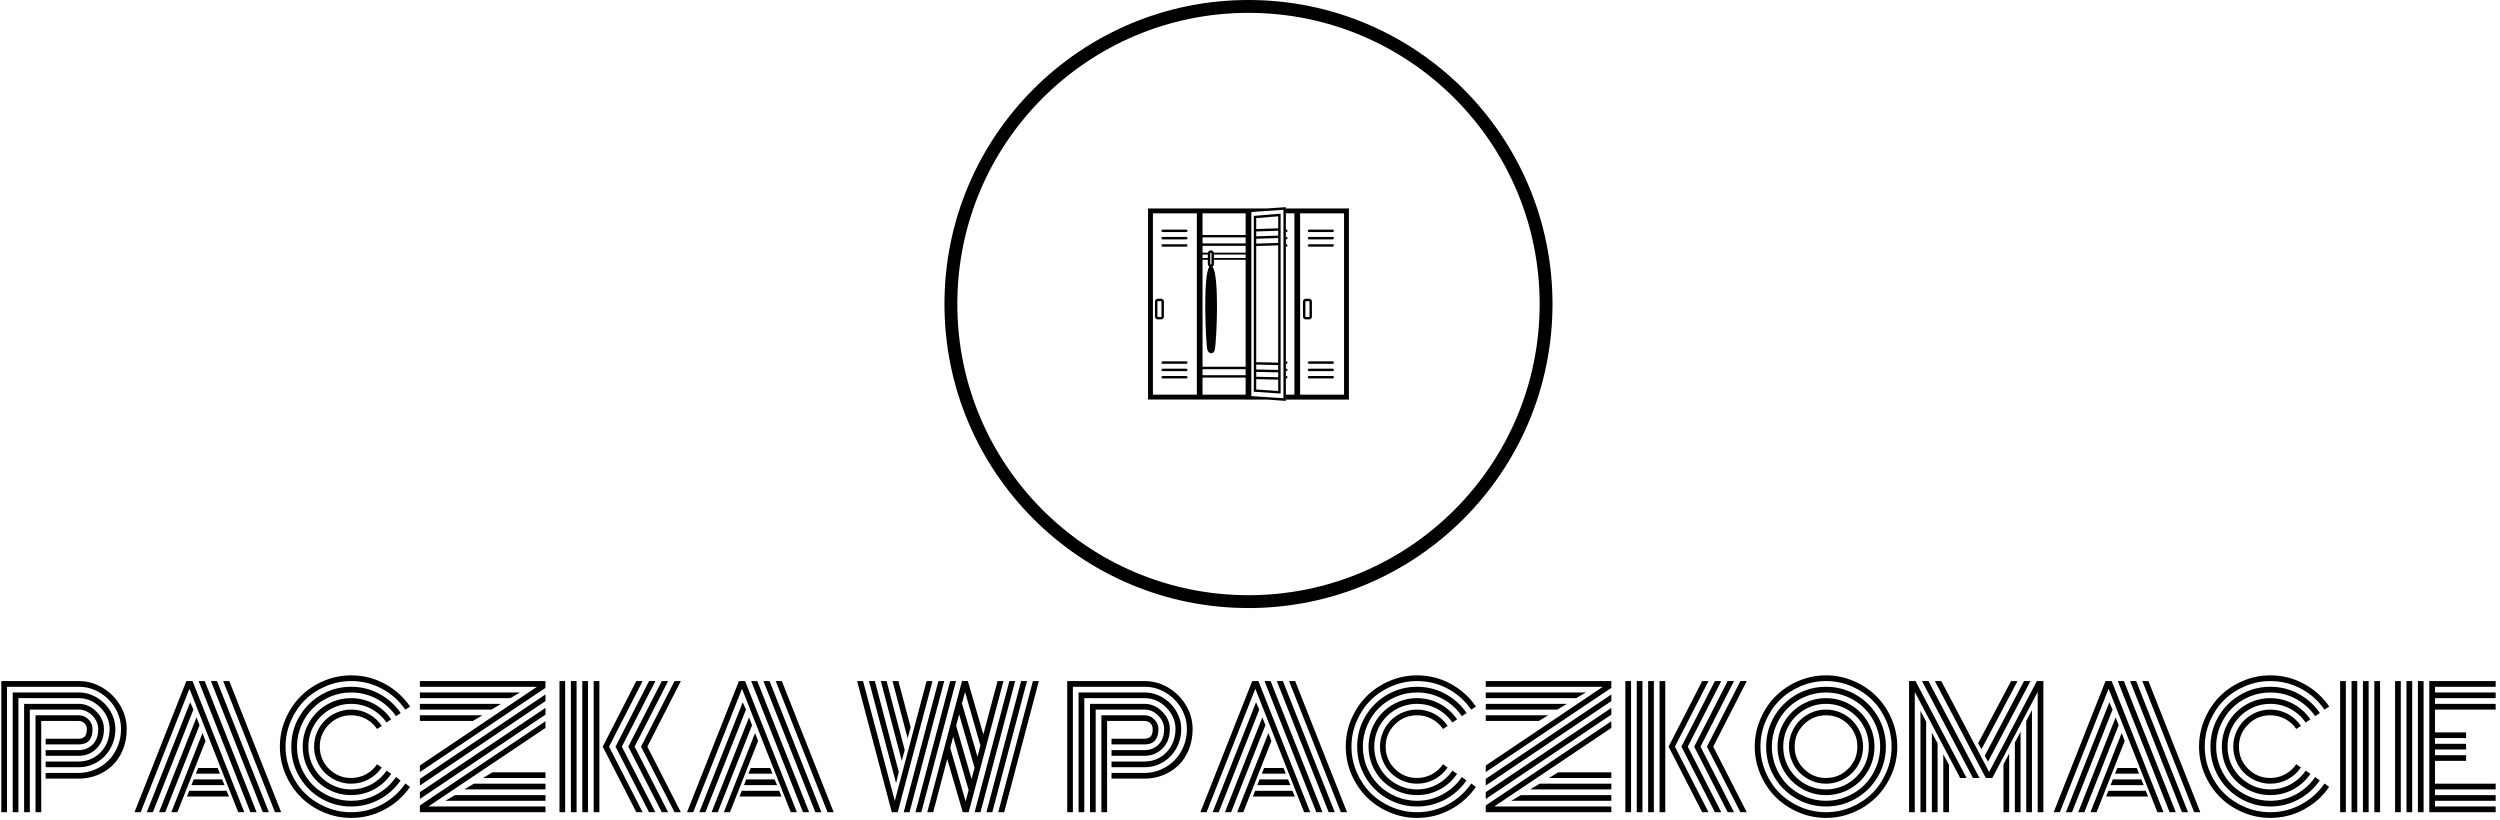 <svg xmlns="http://www.w3.org/2000/svg" version="1.1" xmlns:xlink="http://www.w3.org/1999/xlink" xmlns:svgjs="http://svgjs.dev/svgjs" width="1000" height="328" viewBox="0 0 1000 328"><g transform="matrix(1,0,0,1,-0.606,-0.417)"><svg viewBox="0 0 396 130" data-background-color="#f7d65a" preserveAspectRatio="xMidYMid meet" height="328" width="1000" xmlns="http://www.w3.org/2000/svg" xmlns:xlink="http://www.w3.org/1999/xlink"><g id="tight-bounds" transform="matrix(1,0,0,1,0.24,0.165)"><svg viewBox="0 0 395.52 129.669" height="129.669" width="395.52"><g><svg viewBox="0 0 395.52 129.669" height="129.669" width="395.52"><g transform="matrix(1,0,0,1,0,107.069)"><svg viewBox="0 0 395.52 22.6" height="22.6" width="395.52"><g id="textblocktransform"><svg viewBox="0 0 395.52 22.6" height="22.6" width="395.52" id="textblock"><g><svg viewBox="0 0 395.52 22.6" height="22.6" width="395.52"><g transform="matrix(1,0,0,1,0,0)"><svg width="395.52" viewBox="2.27 -42.19 769.02 43.95" height="22.6" data-palette-color="#000000"><path d="M15.94-17.38L15.94-19.14 26.15-19.14Q28.66-19.14 30.41-20.84 32.15-22.53 32.15-25.63L32.15-25.63Q32.15-27.95 30.32-29.8 28.49-31.64 26.15-31.64L26.15-31.64 11.06-31.64 11.06 0 9.3 0 9.3-33.4 26.15-33.4Q29.22-33.4 31.57-31.03 33.91-28.66 33.91-25.63L33.91-25.63Q33.91-21.9 31.64-19.64 29.37-17.38 26.15-17.38L26.15-17.38 15.94-17.38ZM15.94-13.87L15.94-15.63 26.15-15.63Q28.69-15.63 30.85-16.86 33.01-18.09 34.34-20.41 35.67-22.73 35.67-25.63L35.67-25.63Q35.67-29.39 32.8-32.28 29.93-35.16 26.15-35.16L26.15-35.16 7.54-35.16 7.54 0 5.79 0 5.79-36.91 26.15-36.91Q29.1-36.91 31.71-35.35 34.33-33.79 35.88-31.18 37.43-28.56 37.43-25.63L37.43-25.63Q37.43-22.31 35.86-19.59 34.3-16.87 31.73-15.37 29.15-13.87 26.15-13.87L26.15-13.87 15.94-13.87ZM15.94-10.35L15.94-12.11 26.15-12.11Q28.76-12.11 31.15-13.15 33.54-14.18 35.31-15.95 37.08-17.72 38.13-20.25 39.18-22.78 39.18-25.63L39.18-25.63Q39.18-29.05 37.4-32.07 35.62-35.08 32.6-36.88 29.59-38.67 26.15-38.67L26.15-38.67 4.03-38.67 4.03 0 2.27 0 2.27-40.43 26.15-40.43Q30.05-40.43 33.47-38.39 36.89-36.35 38.92-32.93 40.94-29.52 40.94-25.63L40.94-25.63Q40.94-22.17 39.75-19.25 38.55-16.33 36.52-14.4 34.5-12.48 31.81-11.41 29.13-10.35 26.15-10.35L26.15-10.35 15.94-10.35ZM14.58-28.13L14.58 0 12.82 0 12.82-29.88 26.15-29.88Q27.88-29.88 29.14-28.61 30.4-27.34 30.4-25.63L30.4-25.63Q30.4-20.9 26.15-20.9L26.15-20.9 15.94-20.9 15.94-22.66 26.15-22.66Q27.32-22.66 27.98-23.32 28.64-23.97 28.64-25.63L28.64-25.63Q28.64-26.71 27.92-27.42 27.2-28.13 26.15-28.13L26.15-28.13 14.58-28.13ZM69.68-11.87L62.25-11.87 62.96-13.62 68.97-13.62 69.68-11.87ZM71.09-8.35L60.89-8.35 61.57-10.11 70.33-10.11 71.09-8.35ZM72.46-4.83L59.52-4.83 60.2-6.59 71.73-6.59 72.46-4.83ZM60.28-38.06L45.24 0 43.33 0 59.32-40.43 61.23-40.43 77.19 0 75.31 0 60.28-38.06ZM47.12 0L60.5-33.89 61.5-31.64 49 0 47.12 0ZM50.9 0L62.45-29.25 63.38-26.83 52.81 0 50.9 0ZM54.69 0L64.3-24.41 65.23-21.95 56.56 0 54.69 0ZM72.56-40.43L88.55 0 86.64 0 70.68-40.43 72.56-40.43ZM66.89-40.43L68.77-40.43 84.76 0 82.88 0 66.89-40.43ZM63.11-40.43L64.99-40.43 80.98 0 79.07 0 63.11-40.43ZM119.58-26.61L119.58-26.61 118.13-25.66Q116.82-27.61 114.7-28.75 112.59-29.88 110.13-29.88L110.13-29.88Q106.12-29.88 103.29-27.05 100.46-24.22 100.46-20.21 100.46-16.21 103.29-13.38 106.12-10.55 110.13-10.55L110.13-10.55Q112.59-10.55 114.7-11.69 116.82-12.84 118.13-14.79L118.13-14.79 119.55-13.77Q117.99-11.47 115.5-10.13 113.01-8.79 110.13-8.79L110.13-8.79Q107.81-8.79 105.7-9.69 103.58-10.6 102.05-12.13 100.51-13.67 99.6-15.78 98.7-17.9 98.7-20.21 98.7-22.53 99.6-24.65 100.51-26.76 102.05-28.3 103.58-29.83 105.7-30.74 107.81-31.64 110.13-31.64L110.13-31.64Q113.03-31.64 115.52-30.29 118.01-28.93 119.58-26.61ZM122.48-28.61L122.48-28.61 121.02-27.66Q119.21-30.3 116.34-31.85 113.47-33.4 110.13-33.4L110.13-33.4Q106.54-33.4 103.51-31.63 100.48-29.86 98.71-26.83 96.94-23.8 96.94-20.21 96.94-16.63 98.71-13.6 100.48-10.57 103.51-8.8 106.54-7.03 110.13-7.03L110.13-7.03Q113.47-7.03 116.35-8.59 119.23-10.16 121.04-12.82L121.04-12.82 122.48-11.82Q120.43-8.79 117.17-7.03 113.91-5.27 110.13-5.27L110.13-5.27Q106.07-5.27 102.63-7.28 99.19-9.28 97.19-12.72 95.19-16.16 95.19-20.21 95.19-24.27 97.19-27.71 99.19-31.15 102.63-33.15 106.07-35.16 110.13-35.16L110.13-35.16Q113.91-35.16 117.17-33.4 120.43-31.64 122.48-28.61ZM125.41-30.57L125.41-30.57 123.95-29.61Q121.65-32.98 118-34.95 114.35-36.91 110.13-36.91L110.13-36.91Q106.73-36.91 103.63-35.6 100.53-34.28 98.3-32.04 96.06-29.81 94.75-26.71 93.43-23.61 93.43-20.21 93.43-16.82 94.75-13.72 96.06-10.62 98.3-8.39 100.53-6.15 103.63-4.83 106.73-3.52 110.13-3.52L110.13-3.52Q114.37-3.52 118.01-5.49 121.65-7.47 123.95-10.84L123.95-10.84 125.36-9.79Q122.82-6.08 118.81-3.92 114.79-1.76 110.13-1.76L110.13-1.76Q105.12-1.76 100.87-4.24 96.63-6.71 94.15-10.96 91.67-15.21 91.67-20.21 91.67-25.22 94.15-29.47 96.63-33.72 100.87-36.19 105.12-38.67 110.13-38.67L110.13-38.67Q114.81-38.67 118.84-36.49 122.87-34.3 125.41-30.57ZM128.29-32.57L128.29-32.57 126.83-31.62Q124.04-35.69 119.64-38.06 115.23-40.43 110.13-40.43L110.13-40.43Q106.03-40.43 102.28-38.83 98.53-37.23 95.82-34.52 93.11-31.81 91.51-28.06 89.91-24.32 89.91-20.21 89.91-16.11 91.51-12.37 93.11-8.62 95.82-5.91 98.53-3.2 102.28-1.6 106.03 0 110.13 0L110.13 0Q115.23 0 119.65-2.39 124.07-4.79 126.85-8.86L126.85-8.86 128.27-7.79Q125.24-3.39 120.45-0.82 115.67 1.76 110.13 1.76L110.13 1.76Q105.66 1.76 101.59 0.01 97.53-1.73 94.59-4.68 91.65-7.62 89.9-11.68 88.15-15.75 88.15-20.21 88.15-24.68 89.9-28.75 91.65-32.81 94.59-35.75 97.53-38.7 101.59-40.44 105.66-42.19 110.13-42.19L110.13-42.19Q115.69-42.19 120.48-39.6 125.26-37.01 128.29-32.57ZM170.04-10.55L150.77-10.55 153.68-12.3 170.04-12.3 170.04-10.55ZM170.04-7.03L145.01-7.03 147.97-8.79 170.04-8.79 170.04-7.03ZM170.04-3.52L139.18-3.52 142.16-5.27 170.04-5.27 170.04-3.52ZM131.32-29.88L150.58-29.88 147.67-28.13 131.32-28.13 131.32-29.88ZM131.32-33.4L156.34-33.4 153.39-31.64 131.32-31.64 131.32-33.4ZM131.32-36.91L162.18-36.91 159.2-35.16 131.32-35.16 131.32-36.91ZM131.32-10.28L170.04-36.3 170.04-34.25 131.32-8.23 131.32-10.28ZM131.32-6.18L170.04-32.15 170.04-30.08 131.32-4.08 131.32-6.18ZM131.32-2.08L170.04-28.03 170.04-25.98 133.93-1.76 170.04-1.76 170.04 0 131.32 0Q131.32 0 131.32-2.08L131.32-2.08ZM131.32-14.4L167.42-38.67 131.32-38.67 131.32-40.43 170.04-40.43Q170.04-40.43 170.04-38.33L170.04-38.33 131.32-12.38 131.32-14.4ZM186.66-40.43L186.66 0 184.9 0 184.9-40.43 186.66-40.43ZM183.14-40.43L183.14 0 181.39 0 181.39-40.43 183.14-40.43ZM179.63-40.43L179.63 0 177.87 0 177.87-40.43 179.63-40.43ZM176.11-40.43L176.11 0 174.36 0 174.36-40.43 176.11-40.43ZM209.83 0L199.5-20.21 209.83-40.43 211.78-40.43 201.45-20.21 211.78 0 209.83 0ZM205.9 0L195.57-20.21 205.9-40.43 207.85-40.43 197.52-20.21 207.85 0 205.9 0ZM201.97 0L191.64-20.21 201.97-40.43 203.92-40.43 193.59-20.21 203.92 0 201.97 0ZM198.04 0L187.69-20.21 198.04-40.43 199.99-40.43 189.64-20.21 199.99 0 198.04 0ZM240.03-11.87L232.6-11.87 233.31-13.62 239.32-13.62 240.03-11.87ZM241.44-8.35L231.24-8.35 231.92-10.11 240.69-10.11 241.44-8.35ZM242.81-4.83L229.87-4.83 230.55-6.59 242.08-6.59 242.81-4.83ZM230.63-38.06L215.59 0 213.68 0 229.68-40.43 231.58-40.43 247.55 0 245.67 0 230.63-38.06ZM217.47 0L230.85-33.89 231.85-31.64 219.35 0 217.47 0ZM221.25 0L232.8-29.25 233.73-26.83 223.16 0 221.25 0ZM225.04 0L234.66-24.41 235.58-21.95 226.92 0 225.04 0ZM242.91-40.43L258.9 0 256.99 0 241.03-40.43 242.91-40.43ZM237.24-40.43L239.12-40.43 255.11 0 253.23 0 237.24-40.43ZM233.46-40.43L235.34-40.43 251.33 0 249.43 0 233.46-40.43ZM271.59-40.43L278.96-12.43 278.13-8.96 269.78-40.43 271.59-40.43ZM275.2-40.43L280.79-19.19 279.89-15.82 273.42-40.43 275.2-40.43ZM278.86-40.43L282.62-26.2 281.7-22.78 277.03-40.43 278.86-40.43ZM293.9-16.38L289.58 0 287.75 0 298.44-40.38 298.42-40.43 300.28-40.43 300.28-40.38 305.04-23.97 309.41-40.43 311.24-40.43 300.52 0 298.69 0 293.9-16.38ZM296.61-40.43L285.92 0 284.11 0 294.81-40.43 296.61-40.43ZM292.98-40.43L282.28 0 280.48 0 291.19-40.43 292.98-40.43ZM322.15-40.43L311.46 0 309.63 0 320.32-40.43 322.15-40.43ZM318.49-40.43L307.8 0 305.99 0 316.68-40.43 318.49-40.43ZM314.85-40.43L304.16 0 302.35 0 313.07-40.43 314.85-40.43ZM267.95-40.43L277.74-3.47 287.53-40.43 289.36-40.43 278.64 0 276.81 0 266.12-40.43 267.95-40.43ZM295.73-23.27L294.83-19.82 299.57-3.32 300.5-6.81 295.73-23.27ZM297.57-30.18L296.64-26.71 301.4-10.25 302.33-13.7 297.57-30.18ZM299.4-37.06L298.44-33.54 303.23-17.09 304.13-20.56 299.4-37.06ZM344.56-17.38L344.56-19.14 354.76-19.14Q357.28-19.14 359.02-20.84 360.77-22.53 360.77-25.63L360.77-25.63Q360.77-27.95 358.94-29.8 357.11-31.64 354.76-31.64L354.76-31.64 339.67-31.64 339.67 0 337.92 0 337.92-33.4 354.76-33.4Q357.84-33.4 360.18-31.03 362.53-28.66 362.53-25.63L362.53-25.63Q362.53-21.9 360.26-19.64 357.99-17.38 354.76-17.38L354.76-17.38 344.56-17.38ZM344.56-13.87L344.56-15.63 354.76-15.63Q357.3-15.63 359.46-16.86 361.62-18.09 362.95-20.41 364.28-22.73 364.28-25.63L364.28-25.63Q364.28-29.39 361.42-32.28 358.55-35.16 354.76-35.16L354.76-35.16 336.16-35.16 336.16 0 334.4 0 334.4-36.91 354.76-36.91Q357.72-36.91 360.33-35.35 362.94-33.79 364.49-31.18 366.04-28.56 366.04-25.63L366.04-25.63Q366.04-22.31 364.48-19.59 362.92-16.87 360.34-15.37 357.77-13.87 354.76-13.87L354.76-13.87 344.56-13.87ZM344.56-10.35L344.56-12.11 354.76-12.11Q357.37-12.11 359.77-13.15 362.16-14.18 363.93-15.95 365.7-17.72 366.75-20.25 367.8-22.78 367.8-25.63L367.8-25.63Q367.8-29.05 366.02-32.07 364.24-35.08 361.22-36.88 358.21-38.67 354.76-38.67L354.76-38.67 332.64-38.67 332.64 0 330.89 0 330.89-40.43 354.76-40.43Q358.67-40.43 362.09-38.39 365.5-36.35 367.53-32.93 369.56-29.52 369.56-25.63L369.56-25.63Q369.56-22.17 368.36-19.25 367.17-16.33 365.14-14.4 363.11-12.48 360.43-11.41 357.74-10.35 354.76-10.35L354.76-10.35 344.56-10.35ZM343.19-28.13L343.19 0 341.43 0 341.43-29.88 354.76-29.88Q356.5-29.88 357.75-28.61 359.01-27.34 359.01-25.63L359.01-25.63Q359.01-20.9 354.76-20.9L354.76-20.9 344.56-20.9 344.56-22.66 354.76-22.66Q355.93-22.66 356.59-23.32 357.25-23.97 357.25-25.63L357.25-25.63Q357.25-26.71 356.53-27.42 355.81-28.13 354.76-28.13L354.76-28.13 343.19-28.13ZM398.29-11.87L390.87-11.87 391.58-13.62 397.58-13.62 398.29-11.87ZM399.71-8.35L389.5-8.35 390.18-10.11 398.95-10.11 399.71-8.35ZM401.07-4.83L388.13-4.83 388.82-6.59 400.34-6.59 401.07-4.83ZM388.89-38.06L373.85 0 371.95 0 387.94-40.43 389.84-40.43 405.81 0 403.93 0 388.89-38.06ZM375.73 0L389.11-33.89 390.11-31.64 377.61 0 375.73 0ZM379.52 0L391.06-29.25 391.99-26.83 381.42 0 379.52 0ZM383.3 0L392.92-24.41 393.85-21.95 385.18 0 383.3 0ZM401.17-40.43L417.16 0 415.26 0 399.29-40.43 401.17-40.43ZM395.51-40.43L397.39-40.43 413.38 0 411.5 0 395.51-40.43ZM391.72-40.43L393.6-40.43 409.59 0 407.69 0 391.72-40.43ZM448.19-26.61L448.19-26.61 446.75-25.66Q445.43-27.61 443.32-28.75 441.21-29.88 438.74-29.88L438.74-29.88Q434.74-29.88 431.91-27.05 429.07-24.22 429.07-20.21 429.07-16.21 431.91-13.38 434.74-10.55 438.74-10.55L438.74-10.55Q441.21-10.55 443.32-11.69 445.43-12.84 446.75-14.79L446.75-14.79 448.17-13.77Q446.6-11.47 444.11-10.13 441.62-8.79 438.74-8.79L438.74-8.79Q436.42-8.79 434.31-9.69 432.2-10.6 430.66-12.13 429.12-13.67 428.22-15.78 427.32-17.9 427.32-20.21 427.32-22.53 428.22-24.65 429.12-26.76 430.66-28.3 432.2-29.83 434.31-30.74 436.42-31.64 438.74-31.64L438.74-31.64Q441.65-31.64 444.14-30.29 446.63-28.93 448.19-26.61ZM451.1-28.61L451.1-28.61 449.63-27.66Q447.82-30.3 444.96-31.85 442.09-33.4 438.74-33.4L438.74-33.4Q435.15-33.4 432.13-31.63 429.1-29.86 427.33-26.83 425.56-23.8 425.56-20.21 425.56-16.63 427.33-13.6 429.1-10.57 432.13-8.8 435.15-7.03 438.74-7.03L438.74-7.03Q442.09-7.03 444.97-8.59 447.85-10.16 449.66-12.82L449.66-12.82 451.1-11.82Q449.04-8.79 445.79-7.03 442.53-5.27 438.74-5.27L438.74-5.27Q434.69-5.27 431.25-7.28 427.8-9.28 425.8-12.72 423.8-16.16 423.8-20.21 423.8-24.27 425.8-27.71 427.8-31.15 431.25-33.15 434.69-35.16 438.74-35.16L438.74-35.16Q442.53-35.16 445.79-33.4 449.04-31.64 451.1-28.61ZM454.03-30.57L454.03-30.57 452.56-29.61Q450.27-32.98 446.62-34.95 442.97-36.91 438.74-36.91L438.74-36.91Q435.35-36.91 432.25-35.6 429.15-34.28 426.91-32.04 424.68-29.81 423.36-26.71 422.04-23.61 422.04-20.21 422.04-16.82 423.36-13.72 424.68-10.62 426.91-8.39 429.15-6.15 432.25-4.83 435.35-3.52 438.74-3.52L438.74-3.52Q442.99-3.52 446.63-5.49 450.27-7.47 452.56-10.84L452.56-10.84 453.98-9.79Q451.44-6.08 447.42-3.92 443.41-1.76 438.74-1.76L438.74-1.76Q433.74-1.76 429.49-4.24 425.24-6.71 422.76-10.96 420.29-15.21 420.29-20.21 420.29-25.22 422.76-29.47 425.24-33.72 429.49-36.19 433.74-38.67 438.74-38.67L438.74-38.67Q443.43-38.67 447.46-36.49 451.49-34.3 454.03-30.57ZM456.91-32.57L456.91-32.57 455.44-31.62Q452.66-35.69 448.25-38.06 443.84-40.43 438.74-40.43L438.74-40.43Q434.64-40.43 430.89-38.83 427.15-37.23 424.44-34.52 421.73-31.81 420.13-28.06 418.53-24.32 418.53-20.21 418.53-16.11 420.13-12.37 421.73-8.62 424.44-5.91 427.15-3.2 430.89-1.6 434.64 0 438.74 0L438.74 0Q443.84 0 448.26-2.39 452.68-4.79 455.47-8.86L455.47-8.86 456.88-7.79Q453.85-3.39 449.07-0.82 444.28 1.76 438.74 1.76L438.74 1.76Q434.27 1.76 430.21 0.01 426.14-1.73 423.2-4.68 420.26-7.62 418.51-11.68 416.77-15.75 416.77-20.21 416.77-24.68 418.51-28.75 420.26-32.81 423.2-35.75 426.14-38.7 430.21-40.44 434.27-42.19 438.74-42.19L438.74-42.19Q444.31-42.19 449.09-39.6 453.88-37.01 456.91-32.57ZM498.65-10.55L479.39-10.55 482.29-12.3 498.65-12.3 498.65-10.55ZM498.65-7.03L473.63-7.03 476.58-8.79 498.65-8.79 498.65-7.03ZM498.65-3.52L467.79-3.52 470.77-5.27 498.65-5.27 498.65-3.52ZM459.93-29.88L479.19-29.88 476.29-28.13 459.93-28.13 459.93-29.88ZM459.93-33.4L484.96-33.4 482-31.64 459.93-31.64 459.93-33.4ZM459.93-36.91L490.79-36.91 487.81-35.16 459.93-35.16 459.93-36.91ZM459.93-10.28L498.65-36.3 498.65-34.25 459.93-8.23 459.93-10.28ZM459.93-6.18L498.65-32.15 498.65-30.08 459.93-4.08 459.93-6.18ZM459.93-2.08L498.65-28.03 498.65-25.98 462.54-1.76 498.65-1.76 498.65 0 459.93 0Q459.93 0 459.93-2.08L459.93-2.08ZM459.93-14.4L496.04-38.67 459.93-38.67 459.93-40.43 498.65-40.43Q498.65-40.43 498.65-38.33L498.65-38.33 459.93-12.38 459.93-14.4ZM515.28-40.43L515.28 0 513.52 0 513.52-40.43 515.28-40.43ZM511.76-40.43L511.76 0 510 0 510-40.43 511.76-40.43ZM508.24-40.43L508.24 0 506.49 0 506.49-40.43 508.24-40.43ZM504.73-40.43L504.73 0 502.97 0 502.97-40.43 504.73-40.43ZM538.44 0L528.12-20.21 538.44-40.43 540.4-40.43 530.07-20.21 540.4 0 538.44 0ZM534.51 0L524.19-20.21 534.51-40.43 536.47-40.43 526.14-20.21 536.47 0 534.51 0ZM530.58 0L520.26-20.21 530.58-40.43 532.54-40.43 522.21-20.21 532.54 0 530.58 0ZM526.65 0L516.3-20.21 526.65-40.43 528.61-40.43 518.25-20.21 528.61 0 526.65 0ZM558-27.05Q555.17-24.22 555.17-20.21 555.17-16.21 558-13.38 560.83-10.55 564.83-10.55 568.84-10.55 571.67-13.38 574.5-16.21 574.5-20.21 574.5-24.22 571.67-27.05 568.84-29.88 564.83-29.88 560.83-29.88 558-27.05ZM554.31-15.78Q553.41-17.9 553.41-20.21 553.41-22.53 554.31-24.65 555.21-26.76 556.75-28.3 558.29-29.83 560.4-30.74 562.51-31.64 564.83-31.64 567.15-31.64 569.26-30.74 571.38-29.83 572.91-28.3 574.45-26.76 575.36-24.65 576.26-22.53 576.26-20.21 576.26-17.9 575.36-15.78 574.45-13.67 572.91-12.13 571.38-10.6 569.26-9.69 567.15-8.79 564.83-8.79 562.51-8.79 560.4-9.69 558.29-10.6 556.75-12.13 555.21-13.67 554.31-15.78ZM553.42-26.83Q551.65-23.8 551.65-20.21 551.65-16.63 553.42-13.6 555.19-10.57 558.22-8.8 561.24-7.03 564.83-7.03 568.42-7.03 571.45-8.8 574.48-10.57 576.25-13.6 578.02-16.63 578.02-20.21 578.02-23.8 576.25-26.83 574.48-29.86 571.45-31.63 568.42-33.4 564.83-33.4 561.24-33.4 558.22-31.63 555.19-29.86 553.42-26.83ZM551.89-12.72Q549.89-16.16 549.89-20.21 549.89-24.27 551.89-27.71 553.9-31.15 557.34-33.15 560.78-35.16 564.83-35.16 568.89-35.16 572.33-33.15 575.77-31.15 577.77-27.71 579.77-24.27 579.77-20.21 579.77-16.16 577.77-12.72 575.77-9.28 572.33-7.28 568.89-5.27 564.83-5.27 560.78-5.27 557.34-7.28 553.9-9.28 551.89-12.72ZM549.45-26.71Q548.13-23.61 548.13-20.21 548.13-16.82 549.45-13.72 550.77-10.62 553-8.39 555.24-6.15 558.34-4.83 561.44-3.52 564.83-3.52 568.23-3.52 571.33-4.83 574.43-6.15 576.66-8.39 578.9-10.62 580.21-13.72 581.53-16.82 581.53-20.21 581.53-23.61 580.21-26.71 578.9-29.81 576.66-32.04 574.43-34.28 571.33-35.6 568.23-36.91 564.83-36.91 561.44-36.91 558.34-35.6 555.24-34.28 553-32.04 550.77-29.81 549.45-26.71ZM548.85-10.96Q546.38-15.21 546.38-20.21 546.38-25.22 548.85-29.47 551.33-33.72 555.58-36.19 559.83-38.67 564.83-38.67 569.84-38.67 574.09-36.19 578.33-33.72 580.81-29.47 583.29-25.22 583.29-20.21 583.29-15.21 580.81-10.96 578.33-6.71 574.09-4.24 569.84-1.76 564.83-1.76 559.83-1.76 555.58-4.24 551.33-6.71 548.85-10.96ZM546.22-28.06Q544.62-24.32 544.62-20.21 544.62-16.11 546.22-12.37 547.82-8.62 550.53-5.91 553.24-3.2 556.98-1.6 560.73 0 564.83 0 568.93 0 572.68-1.6 576.43-3.2 579.14-5.91 581.85-8.62 583.45-12.37 585.05-16.11 585.05-20.21 585.05-24.32 583.45-28.06 581.85-31.81 579.14-34.52 576.43-37.23 572.68-38.83 568.93-40.43 564.83-40.43 560.73-40.43 556.98-38.83 553.24-37.23 550.53-34.52 547.82-31.81 546.22-28.06ZM544.61-11.68Q542.86-15.75 542.86-20.21 542.86-24.68 544.61-28.75 546.35-32.81 549.29-35.75 552.24-38.7 556.3-40.44 560.37-42.19 564.83-42.19 569.3-42.19 573.37-40.44 577.43-38.7 580.37-35.75 583.31-32.81 585.06-28.75 586.81-24.68 586.81-20.21 586.81-15.75 585.06-11.68 583.31-7.62 580.37-4.68 577.43-1.73 573.37 0.01 569.3 1.76 564.83 1.76 560.37 1.76 556.3 0.01 552.24-1.73 549.29-4.68 546.35-7.62 544.61-11.68ZM619.54 0L619.54-14.75 621.3-18.07 621.3 0 619.54 0ZM623.06 0L623.06-21.48 624.82-24.8 624.82 0 623.06 0ZM626.57 0L626.57-28.13 628.33-31.47 628.33 0 626.57 0ZM627.87-40.43L614.78-15.58 613.78-17.41 625.89-40.43 627.87-40.43ZM623.89-40.43L612.76-19.41 611.73-21.26 621.89-40.43 623.89-40.43ZM600.99 0L600.99-17.87 602.75-14.55 602.75 0 600.99 0ZM597.47 0L597.47-24.56 599.23-21.24 599.23 0 597.47 0ZM593.96 0L593.96-31.25 595.71-27.91 595.71 0 593.96 0ZM592.42-40.43L608.17-10.55 606.19-10.55 592.2-37.08 592.2 0 590.44 0 590.44-40.43 592.42-40.43ZM596.42-40.43L612.15-10.55 610.14-10.55 594.42-40.43 596.42-40.43ZM630.09 0L630.09-37.08 616.1-10.55 614.1-10.55 598.4-40.43 600.38-40.43 615.12-12.4 629.85-40.43 631.85-40.43 631.85 0 630.09 0ZM661.36-11.87L653.94-11.87 654.65-13.62 660.65-13.62 661.36-11.87ZM662.78-8.35L652.57-8.35 653.26-10.11 662.02-10.11 662.78-8.35ZM664.14-4.83L651.21-4.83 651.89-6.59 663.41-6.59 664.14-4.83ZM651.96-38.06L636.92 0 635.02 0 651.01-40.43 652.91-40.43 668.88 0 667 0 651.96-38.06ZM638.8 0L652.18-33.89 653.18-31.64 640.68 0 638.8 0ZM642.59 0L654.13-29.25 655.06-26.83 644.49 0 642.59 0ZM646.37 0L655.99-24.41 656.92-21.95 648.25 0 646.37 0ZM664.24-40.43L680.23 0 678.33 0 662.36-40.43 664.24-40.43ZM658.58-40.43L660.46-40.43 676.45 0 674.57 0 658.58-40.43ZM654.79-40.43L656.67-40.43 672.67 0 670.76 0 654.79-40.43ZM711.26-26.61L711.26-26.61 709.82-25.66Q708.5-27.61 706.39-28.75 704.28-29.88 701.81-29.88L701.81-29.88Q697.81-29.88 694.98-27.05 692.14-24.22 692.14-20.21 692.14-16.21 694.98-13.38 697.81-10.55 701.81-10.55L701.81-10.55Q704.28-10.55 706.39-11.69 708.5-12.84 709.82-14.79L709.82-14.79 711.24-13.77Q709.67-11.47 707.18-10.13 704.69-8.79 701.81-8.79L701.81-8.79Q699.49-8.79 697.38-9.69 695.27-10.6 693.73-12.13 692.19-13.67 691.29-15.78 690.39-17.9 690.39-20.21 690.39-22.53 691.29-24.65 692.19-26.76 693.73-28.3 695.27-29.83 697.38-30.74 699.49-31.64 701.81-31.64L701.81-31.64Q704.72-31.64 707.21-30.29 709.7-28.93 711.26-26.61ZM714.17-28.61L714.17-28.61 712.7-27.66Q710.89-30.3 708.03-31.85 705.16-33.4 701.81-33.4L701.81-33.4Q698.22-33.4 695.2-31.63 692.17-29.86 690.4-26.83 688.63-23.8 688.63-20.21 688.63-16.63 690.4-13.6 692.17-10.57 695.2-8.8 698.22-7.03 701.81-7.03L701.81-7.03Q705.16-7.03 708.04-8.59 710.92-10.16 712.73-12.82L712.73-12.82 714.17-11.82Q712.12-8.79 708.86-7.03 705.6-5.27 701.81-5.27L701.81-5.27Q697.76-5.27 694.32-7.28 690.88-9.28 688.87-12.72 686.87-16.16 686.87-20.21 686.87-24.27 688.87-27.71 690.88-31.15 694.32-33.15 697.76-35.16 701.81-35.16L701.81-35.16Q705.6-35.16 708.86-33.4 712.12-31.64 714.17-28.61ZM717.1-30.57L717.1-30.57 715.63-29.61Q713.34-32.98 709.69-34.95 706.04-36.91 701.81-36.91L701.81-36.91Q698.42-36.91 695.32-35.6 692.22-34.28 689.98-32.04 687.75-29.81 686.43-26.71 685.11-23.61 685.11-20.21 685.11-16.82 686.43-13.72 687.75-10.62 689.98-8.39 692.22-6.15 695.32-4.83 698.42-3.52 701.81-3.52L701.81-3.52Q706.06-3.52 709.7-5.49 713.34-7.47 715.63-10.84L715.63-10.84 717.05-9.79Q714.51-6.08 710.49-3.92 706.48-1.76 701.81-1.76L701.81-1.76Q696.81-1.76 692.56-4.24 688.31-6.71 685.83-10.96 683.36-15.21 683.36-20.21 683.36-25.22 685.83-29.47 688.31-33.72 692.56-36.19 696.81-38.67 701.81-38.67L701.81-38.67Q706.5-38.67 710.53-36.49 714.56-34.3 717.1-30.57ZM719.98-32.57L719.98-32.57 718.51-31.62Q715.73-35.69 711.32-38.06 706.92-40.43 701.81-40.43L701.81-40.43Q697.71-40.43 693.96-38.83 690.22-37.23 687.51-34.52 684.8-31.81 683.2-28.06 681.6-24.32 681.6-20.21 681.6-16.11 683.2-12.37 684.8-8.62 687.51-5.91 690.22-3.2 693.96-1.6 697.71 0 701.81 0L701.81 0Q706.92 0 711.33-2.39 715.75-4.79 718.54-8.86L718.54-8.86 719.95-7.79Q716.93-3.39 712.14-0.82 707.35 1.76 701.81 1.76L701.81 1.76Q697.35 1.76 693.28 0.01 689.22-1.73 686.27-4.68 683.33-7.62 681.59-11.68 679.84-15.75 679.84-20.21 679.84-24.68 681.59-28.75 683.33-32.81 686.27-35.75 689.22-38.7 693.28-40.44 697.35-42.19 701.81-42.19L701.81-42.19Q707.38-42.19 712.16-39.6 716.95-37.01 719.98-32.57ZM733.89 0L733.89-40.43 735.65-40.43 735.65 0 733.89 0ZM730.37 0L730.37-40.43 732.13-40.43 732.13 0 730.37 0ZM726.86 0L726.86-40.43 728.62-40.43 728.62 0 726.86 0ZM723.34 0L723.34-40.43 725.1-40.43 725.1 0 723.34 0ZM749.07-40.43L749.07 0 747.32 0 747.32-40.43 749.07-40.43ZM745.56-40.43L745.56 0 743.8 0 743.8-40.43 745.56-40.43ZM742.04-40.43L742.04 0 740.28 0 740.28-40.43 742.04-40.43ZM752.59-15.82L752.59-8.79 771.29-8.79 771.29-7.03 752.59-7.03 752.59-5.27 771.29-5.27 771.29-3.52 752.59-3.52 752.59-1.76 771.29-1.76 771.29 0 750.83 0 750.83-40.43 771.29-40.43 771.29-38.67 752.59-38.67 752.59-36.91 771.29-36.91 771.29-35.16 752.59-35.16 752.59-33.4 771.29-33.4 771.29-31.64 752.59-31.64 752.59-24.61 762.18-24.61 762.18-22.85 752.59-22.85 752.59-21.09 762.18-21.09 762.18-19.34 752.59-19.34 752.59-17.58 762.18-17.58 762.18-15.82 752.59-15.82Z" opacity="1" transform="matrix(1,0,0,1,0,0)" fill="#000000" class="undefined-text-0" data-fill-palette-color="primary" id="text-0"></path></svg></g></svg></g></svg></g></svg></g><g transform="matrix(1,0,0,1,149.561,0)"><svg viewBox="0 0 96.398 96.398" height="96.398" width="96.398"><g><svg></svg></g><g id="icon-0"><svg viewBox="0 0 96.398 96.398" height="96.398" width="96.398"><g><path d="M0 48.199c0-26.62 21.579-48.199 48.199-48.199 26.62 0 48.199 21.579 48.199 48.199 0 26.62-21.579 48.199-48.199 48.199-26.62 0-48.199-21.579-48.199-48.199zM48.199 94.36c25.494 0 46.161-20.667 46.161-46.161 0-25.494-20.667-46.161-46.161-46.161-25.494 0-46.161 20.667-46.161 46.161 0 25.494 20.667 46.161 46.161 46.161z" data-fill-palette-color="tertiary" fill="#000000" stroke="transparent"></path></g><g transform="matrix(1,0,0,1,32.276,32.842)"><svg viewBox="0 0 31.847 30.714" height="30.714" width="31.847"><g><svg xmlns="http://www.w3.org/2000/svg" xmlns:xlink="http://www.w3.org/1999/xlink" version="1.1" x="0" y="0" viewBox="10.83 8.96 82.34 79.41" enable-background="new 0 0 100 100" xml:space="preserve" height="30.714" width="31.847" class="icon-s-0" data-fill-palette-color="accent" id="s-0"><g fill="#000000" data-fill-palette-color="accent"><path d="M54.17 72.777c-0.029 0.061-0.046 0.128-0.048 0.199-0.002 0.078 0.018 0.149 0.048 0.216V84.63l11 0.74v-5.993c0.025-0.058 0.04-0.12 0.041-0.187 0.001-0.073-0.014-0.141-0.041-0.205V11.62l-11 0.92v11.88c0 0.007 0 0.01 0 0.014 0 0.001 0 0.002 0 0.003 0 0.001 0 0.001 0 0.002 0 0.001 0 0.001 0 0.002V72.777zM55.17 13.46l9-0.75v4.925l-9 0.285V13.46zM55.17 18.922l9-0.285v1.99l-9 0.285V18.922zM55.17 21.913l9-0.285v1.991l-9 0.285V21.913zM55.17 24.905l9-0.285v48.069l-9-0.19V24.905zM55.17 73.499l9 0.19v1.99l-9-0.19V73.499zM55.17 76.488l9 0.19v1.99l-9-0.19V76.488zM55.17 79.478l9 0.19V84.3l-9-0.6V79.478z" fill="#000000" data-fill-palette-color="accent"></path><path d="M73.167 9.5H70.83h-3.497v2h3.497v74.333h-3.497v2h5.834V87.83H93.17V9.5H73.167zM91.17 85.83H73.167V11.5H91.17V85.83z" fill="#000000" data-fill-palette-color="accent"></path><path d="M14.83 54.98h1.34c0.64 0 1.16-0.52 1.16-1.16v-6.15c0-0.65-0.52-1.17-1.16-1.17h-1.34c-0.64 0-1.16 0.52-1.16 1.17v6.15C13.67 54.46 14.19 54.98 14.83 54.98zM14.67 47.67c0-0.1 0.07-0.17 0.16-0.17h1.34c0.09 0 0.16 0.07 0.16 0.17v6.15c0 0.09-0.07 0.16-0.16 0.16h-1.34c-0.09 0-0.16-0.07-0.16-0.16V47.67z" fill="#000000" data-fill-palette-color="accent"></path><path d="M75.5 54.98h1.33c0.65 0 1.17-0.52 1.17-1.16v-6.15c0-0.65-0.52-1.17-1.17-1.17H75.5c-0.64 0-1.17 0.52-1.17 1.17v6.15C74.33 54.46 74.86 54.98 75.5 54.98zM75.33 47.67c0-0.1 0.08-0.17 0.17-0.17h1.33c0.09 0 0.17 0.07 0.17 0.17v6.15c0 0.09-0.08 0.16-0.17 0.16H75.5c-0.09 0-0.17-0.07-0.17-0.16V47.67z" fill="#000000" data-fill-palette-color="accent"></path><path d="M16.833 19.167H26.5c0.276 0 0.5-0.224 0.5-0.5s-0.224-0.5-0.5-0.5h-9.667c-0.276 0-0.5 0.224-0.5 0.5S16.557 19.167 16.833 19.167z" fill="#000000" data-fill-palette-color="accent"></path><path d="M16.833 22.167H26.5c0.276 0 0.5-0.224 0.5-0.5s-0.224-0.5-0.5-0.5h-9.667c-0.276 0-0.5 0.224-0.5 0.5S16.557 22.167 16.833 22.167z" fill="#000000" data-fill-palette-color="accent"></path><path d="M16.833 25.167H26.5c0.276 0 0.5-0.224 0.5-0.5s-0.224-0.5-0.5-0.5h-9.667c-0.276 0-0.5 0.224-0.5 0.5S16.557 25.167 16.833 25.167z" fill="#000000" data-fill-palette-color="accent"></path><path d="M26.5 72.167h-9.667c-0.276 0-0.5 0.224-0.5 0.5s0.224 0.5 0.5 0.5H26.5c0.276 0 0.5-0.224 0.5-0.5S26.776 72.167 26.5 72.167z" fill="#000000" data-fill-palette-color="accent"></path><path d="M26.5 75.167h-9.667c-0.276 0-0.5 0.224-0.5 0.5s0.224 0.5 0.5 0.5H26.5c0.276 0 0.5-0.224 0.5-0.5S26.776 75.167 26.5 75.167z" fill="#000000" data-fill-palette-color="accent"></path><path d="M26.5 78.167h-9.667c-0.276 0-0.5 0.224-0.5 0.5s0.224 0.5 0.5 0.5H26.5c0.276 0 0.5-0.224 0.5-0.5S26.776 78.167 26.5 78.167z" fill="#000000" data-fill-palette-color="accent"></path><path d="M76.833 19.167H86.5c0.276 0 0.5-0.224 0.5-0.5s-0.224-0.5-0.5-0.5h-9.667c-0.276 0-0.5 0.224-0.5 0.5S76.557 19.167 76.833 19.167z" fill="#000000" data-fill-palette-color="accent"></path><path d="M76.833 22.167H86.5c0.276 0 0.5-0.224 0.5-0.5s-0.224-0.5-0.5-0.5h-9.667c-0.276 0-0.5 0.224-0.5 0.5S76.557 22.167 76.833 22.167z" fill="#000000" data-fill-palette-color="accent"></path><path d="M76.833 25.167H86.5c0.276 0 0.5-0.224 0.5-0.5s-0.224-0.5-0.5-0.5h-9.667c-0.276 0-0.5 0.224-0.5 0.5S76.557 25.167 76.833 25.167z" fill="#000000" data-fill-palette-color="accent"></path><path d="M86.5 72.167h-9.667c-0.276 0-0.5 0.224-0.5 0.5s0.224 0.5 0.5 0.5H86.5c0.276 0 0.5-0.224 0.5-0.5S86.776 72.167 86.5 72.167z" fill="#000000" data-fill-palette-color="accent"></path><path d="M86.5 75.167h-9.667c-0.276 0-0.5 0.224-0.5 0.5s0.224 0.5 0.5 0.5H86.5c0.276 0 0.5-0.224 0.5-0.5S86.776 75.167 86.5 75.167z" fill="#000000" data-fill-palette-color="accent"></path><path d="M86.5 78.167h-9.667c-0.276 0-0.5 0.224-0.5 0.5s0.224 0.5 0.5 0.5H86.5c0.276 0 0.5-0.224 0.5-0.5S86.776 78.167 86.5 78.167z" fill="#000000" data-fill-palette-color="accent"></path><path d="M59.43 9.5h-6.26-2.337H33.17h-2.34-20v78.33h20 2.34 17.663v0.004h8.649L59.43 87.83h0.05l7.85 0.54V8.96L59.48 9.5H59.43zM30.83 85.83h-18V11.5h18V85.83zM33.17 28.38h2.16v1.41h-2.16V28.38zM50.833 85.83H33.17v-7h17.663V85.83zM50.833 77.83H33.17v-2.46h17.663V77.83zM50.833 74.37H33.17V30.54h2.16v1.72c0 0.47 0.26 0.87 0.65 1.08h0.01c0.001 0 0.001 0 0.002 0.001-2.815 3.443-1.452 32.435-0.825 34.159 0.667 1.833 2.593 1.789 3 0 0.783-3.445 2.007-30.872-0.966-34.171 0.379-0.21 0.629-0.61 0.629-1.069v-1.72h13.003V74.37zM36.33 32.26v-4.35c0-0.13 0.11-0.24 0.26-0.24 0.13 0 0.24 0.11 0.24 0.24v4.35c0 0.13-0.11 0.24-0.24 0.24h-0.01C36.44 32.5 36.33 32.39 36.33 32.26zM50.833 29.79H37.83v-1.41h13.003V29.79zM50.833 27.62H37.79c-0.12-0.55-0.61-0.95-1.21-0.95-0.59 0-1.08 0.4-1.21 0.95h-2.2v-2.79h17.66 0.003V27.62zM50.833 23.83H50.83 33.17v-2.46h17.663V23.83zM50.833 20.37H33.17V11.5h17.663V20.37zM53.17 87.403V87.4l6.235 0.428L53.17 87.403zM66.33 87.3l-13.16-0.9V10.94l13.16-0.9V87.3z" fill="#000000" data-fill-palette-color="accent"></path><path d="M68 18.667c0-0.276-0.224-0.5-0.5-0.5h-0.167v1H67.5C67.776 19.167 68 18.943 68 18.667z" fill="#000000" data-fill-palette-color="accent"></path><path d="M68 21.667c0-0.276-0.224-0.5-0.5-0.5h-0.167v1H67.5C67.776 22.167 68 21.943 68 21.667z" fill="#000000" data-fill-palette-color="accent"></path><path d="M68 24.667c0-0.276-0.224-0.5-0.5-0.5h-0.167v1H67.5C67.776 25.167 68 24.943 68 24.667z" fill="#000000" data-fill-palette-color="accent"></path><path d="M68 72.667c0-0.276-0.224-0.5-0.5-0.5h-0.167v1H67.5C67.776 73.167 68 72.943 68 72.667z" fill="#000000" data-fill-palette-color="accent"></path><path d="M68 75.667c0-0.276-0.224-0.5-0.5-0.5h-0.167v1H67.5C67.776 76.167 68 75.943 68 75.667z" fill="#000000" data-fill-palette-color="accent"></path><path d="M68 78.667c0-0.276-0.224-0.5-0.5-0.5h-0.167v1H67.5C67.776 79.167 68 78.943 68 78.667z" fill="#000000" data-fill-palette-color="accent"></path></g></svg></g></svg></g></svg></g></svg></g><g></g></svg></g><defs></defs></svg><rect width="395.52" height="129.669" fill="none" stroke="none" visibility="hidden"></rect></g></svg></g></svg>